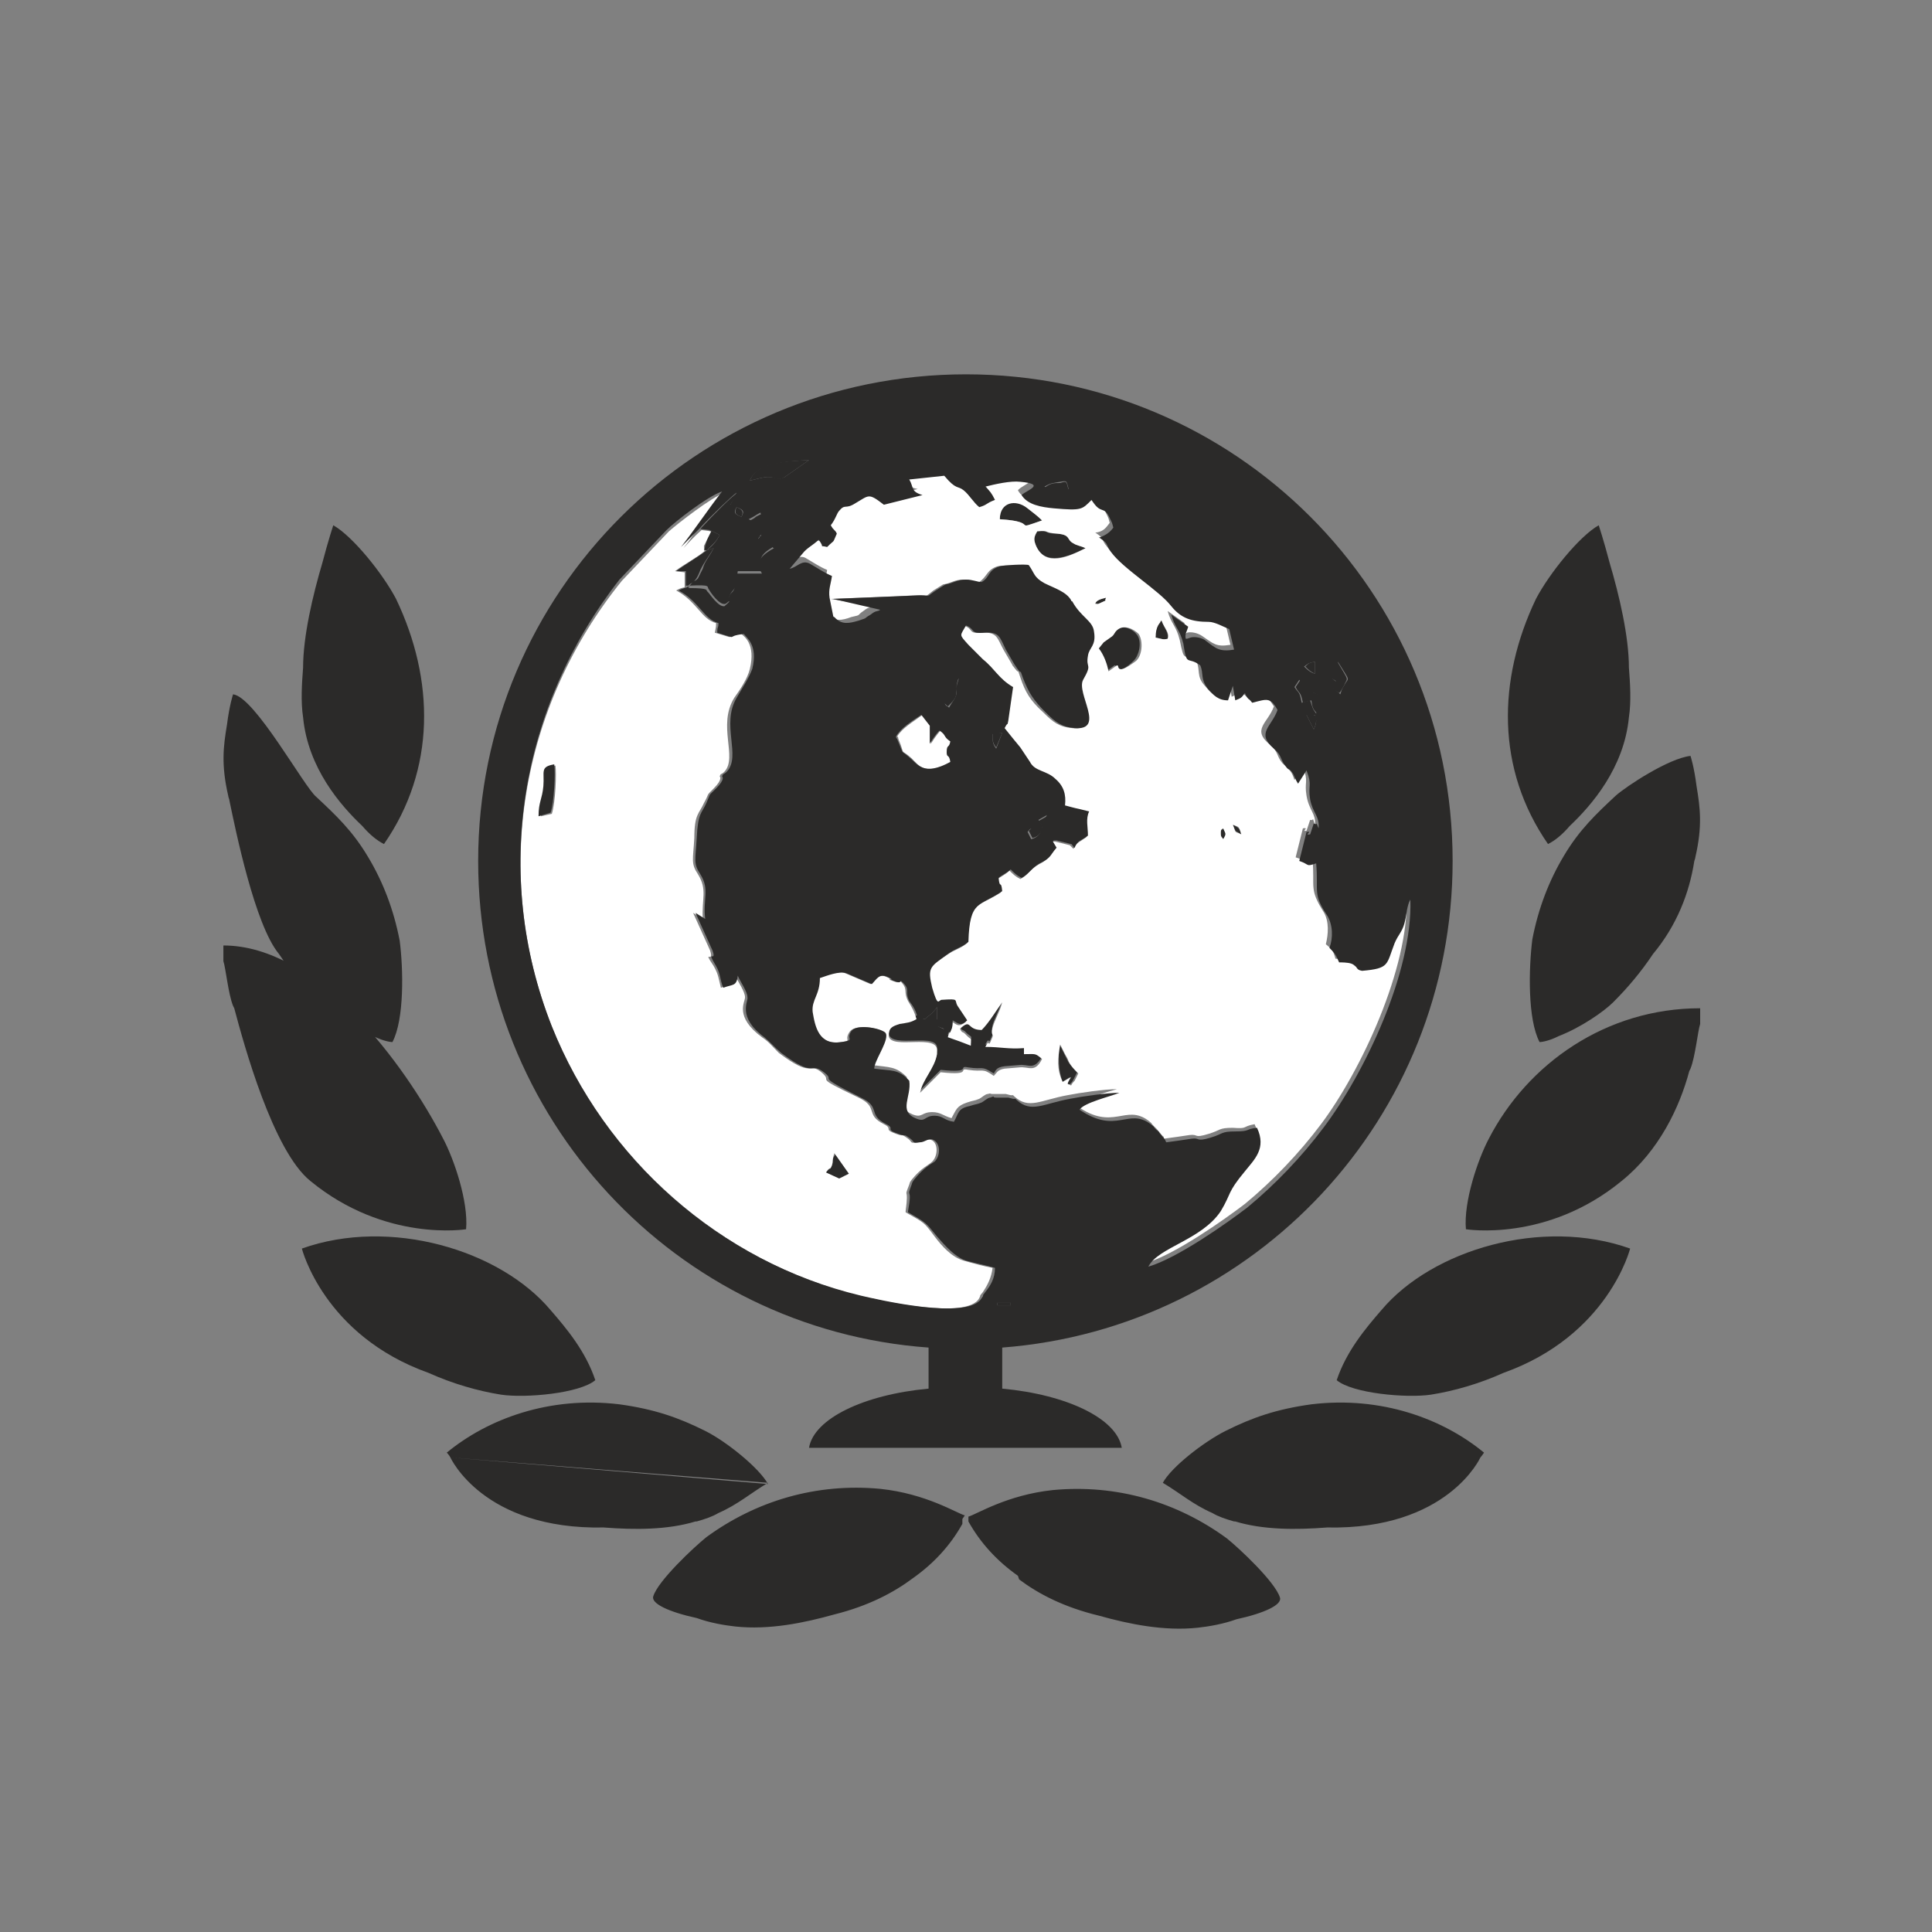 <?xml version="1.0" encoding="utf-8"?>
<!-- Generator: Adobe Illustrator 19.0.0, SVG Export Plug-In . SVG Version: 6.00 Build 0)  -->
<svg version="1.1" id="Layer_1" xmlns="http://www.w3.org/2000/svg" xmlns:xlink="http://www.w3.org/1999/xlink" x="0px" y="0px" height="160px" width="160px"
	 viewBox="45 -45 160 160" style="enable-background:new 45 -45 160 160;" xml:space="preserve">
<rect x="45" y="-45" width="160" height="160" fill="#808080" stroke="none"/>
<style type="text/css">
	.st0{fill:#333333;}
	.st1{fill:#2B2A29;}
	.st2{fill:#FFFFFF;}
</style>

<g id="Layer_x0020_1">
	<path class="st1" d="M124.7,80.8v0.4c-1,1.8-2.4,3.3-4.1,4.5c-1.6,1.2-3.7,2.3-6.5,3c-2.5,0.7-5.4,1.3-8.2,1
		c-0.9-0.1-2.1-0.3-3.2-0.7c-2.3-0.5-3.8-1.2-3.6-1.8c0.4-1.3,3.4-4.1,4.4-4.9c4.1-3,9.1-4.5,14.4-4c3.8,0.4,6.3,2,7,2.2L124.7,80.8
		L124.7,80.8z M175,23.4c1.8-1.7,4.5-4.8,4.9-9c0.2-1.3,0.1-2.8,0-4.1l0,0c0-2.6-0.8-6-1.6-8.7c-0.5-1.9-0.9-3.1-0.9-3.1
		c-1.6,0.9-4.1,4-5.2,6.1c-3.2,6.7-3.3,14.1,1,20.3C173.8,24.6,174.4,24.1,175,23.4L175,23.4L175,23.4z M172.5,41.3
		c0,0,0.6,0,1.6-0.5c1.8-0.7,3.7-2,4.5-2.8c1.2-1.2,2.3-2.5,3.3-4c2-2.4,3-5.1,3.4-7.6c0-0.1,0.1-0.3,0.1-0.4
		c0.6-2.6,0.4-4.1,0.1-5.9c-0.2-1.6-0.5-2.5-0.5-2.5c-1.8,0.2-5.3,2.5-6.2,3.3c-1.6,1.5-3,2.8-4.3,5c-1.2,2-2.1,4.3-2.6,6.9
		C171.6,35.2,171.5,39.4,172.5,41.3L172.5,41.3L172.5,41.3L172.5,41.3z M166.4,56.8c0,0,6.7,1.1,12.9-4c3.1-2.5,4.8-6.1,5.6-9.1
		l0.1-0.2c0.4-1,0.6-3.1,0.8-3.7v-1.3c-7.8,0-14.3,4.6-17.5,10.8C167.4,51,166.2,54.5,166.4,56.8L166.4,56.8z M180,58.4
		c0,0-1.8,7.2-10.5,10.3l0,0c-2,0.9-4.1,1.5-6,1.8c-2,0.3-6.5-0.1-7.8-1.2c0.8-2.4,2.4-4.3,3.7-5.8C163.6,58.5,172.7,55.8,180,58.4
		L180,58.4L180,58.4z M167.6,75.7c0,0-2.7,6-12.7,5.8c-2.6,0.2-5.3,0.2-7.6-0.5l-0.1,0c-0.7-0.2-1.3-0.4-1.8-0.7
		c-1.6-0.7-2.6-1.6-4.1-2.5c0.7-1.3,3.4-3.4,5.2-4.3c2.2-1.1,4.2-1.8,7.1-2.2c5.8-0.7,10.9,1.2,14.3,4
		C167.9,75.3,167.7,75.6,167.6,75.7L167.6,75.7z M129.4,85.8c1.6,1.2,3.7,2.3,6.6,3c2.5,0.7,5.4,1.3,8.2,1c0.9-0.1,2.1-0.3,3.2-0.7
		c2.3-0.5,3.8-1.2,3.6-1.8c-0.4-1.3-3.4-4.1-4.4-4.9c-4.1-3-9.1-4.5-14.4-4c-3.8,0.4-6.3,2-7,2.2v0.4c1,1.8,2.4,3.3,4.1,4.5
		L129.4,85.8L129.4,85.8z M75,23.4c-1.8-1.7-4.5-4.8-4.9-9c-0.2-1.3-0.1-2.8,0-4.1l0,0c0-2.6,0.8-6,1.6-8.7c0.5-1.9,0.9-3.1,0.9-3.1
		c1.6,0.9,4.1,4,5.2,6.1c3.2,6.7,3.3,14.1-1,20.3C76.2,24.6,75.6,24.1,75,23.4L75,23.4L75,23.4z M77.5,41.3c0,0-0.6,0-1.6-0.5
		c-1.8-0.7-3.7-2-4.5-2.8c-1.2-1.2-2.3-2.5-3.3-4c-2-2.4-3.6-10.3-4.1-12.7c0-0.1-0.1-0.3-0.1-0.4c-0.6-2.6-0.4-4.1-0.1-5.9
		c0.2-1.6,0.5-2.5,0.5-2.5c1.8,0.2,5.9,7.7,6.9,8.5c1.6,1.5,3,2.8,4.3,5c1.2,2,2.1,4.3,2.6,6.9C78.4,35.2,78.5,39.4,77.5,41.3
		L77.5,41.3L77.5,41.3z M83.6,56.8c0,0-6.7,1.1-12.9-4c-3.1-2.5-5.5-11.3-6.3-14.3l-0.1-0.2c-0.4-1-0.6-3.1-0.8-3.7v-1.3
		c7.8,0,15,9.8,18.2,16C82.6,51,83.8,54.5,83.6,56.8L83.6,56.8z M70,58.4c0,0,1.8,7.2,10.5,10.3l0,0c2,0.9,4.1,1.5,6,1.8
		c2,0.3,6.5-0.1,7.8-1.2c-0.8-2.4-2.4-4.3-3.7-5.8C86.4,58.5,77.3,55.8,70,58.4L70,58.4L70,58.4z M108.6,77.9l-26.3-2.2l0,0
		c-0.1-0.2-0.3-0.4-0.3-0.4c3.4-2.8,8.5-4.7,14.3-4c2.9,0.4,4.9,1.1,7.1,2.2C105.2,74.4,107.9,76.6,108.6,77.9L108.6,77.9
		L108.6,77.9z M82.3,75.7c0,0,2.7,6,12.7,5.8c2.6,0.2,5.3,0.2,7.6-0.5l0.1,0c0.7-0.2,1.3-0.4,1.8-0.7c1.6-0.7,2.6-1.6,4.1-2.5
		 M82.3,75.7L82.3,75.7L82.3,75.7z"/>
	<g id="XMLID_1_">
		<g>
			<path class="st1" d="M156.3,11.8c-0.2,0.3-0.2,0.4-0.4,0.6c-0.5-0.4-0.7-0.4-0.8-1.3c0.6,0.2,0.5,0.6,0.6,0l0-1.4
				C156.8,11.6,156.6,11,156.3,11.8z"/>
			<path class="st1" d="M155.9,12.4C155.9,12.4,155.9,12.4,155.9,12.4L155.9,12.4L155.9,12.4z"/>
			<path class="st1" d="M153.9,9.8v1c-0.4-0.2-0.5-0.3-0.8-0.6h0C153.4,9.9,153.4,9.9,153.9,9.8z"/>
			<path class="st1" d="M153.8,14.2c0.1,0.2,0.2-0.3,0.2,0.5c0,0.2-0.1,0.5-0.2,0.7l-0.6-1.2C153.1,14.2,153.8,14.2,153.8,14.2z"/>
			<path class="st1" d="M152.7,11.3c1.1,1.5,0.6,0.7,1.6,1.3l-0.2,1.5c-0.4-0.4-0.4-0.5-0.5-1.1l-0.7,0.2c-0.2-1-0.3-0.7-0.6-1.3v0
				L152.7,11.3z"/>
			<path class="st1" d="M152.2,11.9L152.2,11.9C152.2,11.9,152.2,11.9,152.2,11.9L152.2,11.9z"/>
			<path class="st1" d="M147.1,23.3c0.5,0.3,0.5,0.2,0.7,0.8C147.2,23.7,147.4,24,147.1,23.3z"/>
			<path class="st1" d="M146.3,23.6c0.2,0.4,0.3,0.4,0,0.9c-0.1-0.2-0.2-0.2-0.2-0.5C146.1,23.6,146.2,23.8,146.3,23.6z"/>
			<path class="st1" d="M141.2,6.4c0.2,0.6,0.6,1,0.5,1.5c-0.3,0.1-0.5,0-1-0.1c0-1.1,0.4-1.3,0.4-1.3
				C141.1,6.4,141.2,6.4,141.2,6.4z"/>
			<path class="st1" d="M139.1,7.5c0.5,0.5,0.3,1.8-0.3,2.3c-0.3,0.3-1.3,1.1-1.4,0.4c0-0.1,0-0.1-0.1-0.1l-0.7,0.5
				c0-0.7-0.4-1.4-0.8-1.9l0.4-0.5c0,0,0.1,0,0.1-0.1l0.5-0.4c0,0,0.1-0.1,0.1-0.1l0.2-0.3C137.8,6.6,138.8,7.1,139.1,7.5z"/>
			<path class="st1" d="M136,8.7C136,8.7,136,8.7,136,8.7L136,8.7L136,8.7z"/>
			<polygon class="st1" points="136,8.7 136,8.7 136,8.7 			"/>
			<path class="st1" d="M136.2,4.9c-0.4,0.2-0.3,0-0.5,0.1c0-0.3,0.5-0.4,0.9-0.5C136.4,4.9,136.9,4.6,136.2,4.9z"/>
			<path class="st1" d="M133.9,0c0.3,0.2,0.6,0.2,1,0.4c-1.4,0.7-3.4,1.5-4.1-0.2c-0.2-0.5-0.2-0.7,0.1-1.2c1.1-0.1,0.4,0.2,1.7,0.2
				C133.7-0.7,133.3-0.3,133.9,0z"/>
			<path class="st1" d="M132.8-5c0.6-0.2,0.5-0.1,0.7,0.6c-0.7,0-1.5,0.1-2-0.2v0C132-5,132.3-5,132.8-5z"/>
			<path class="st1" d="M133.6,44.2l-0.6,0.4h0h0c-0.4-1.1-0.3-1.9-0.3-3.2l0.4,0.8c0.1,0.2,0.2,0.4,0.3,0.6c0.2,0.4,0.5,0.7,0.8,1
				l-0.3,0.6c-0.1,0.2-0.2,0.3-0.3,0.4C133.4,44.7,133.2,45,133.6,44.2z"/>
			<path class="st1" d="M131.7,22.6l-0.4,0.8c-0.1-0.2-0.2-0.3-0.3-0.4L131.7,22.6z"/>
			<path class="st1" d="M131.3-1.9c-2.6,0.9-0.1,0.1-3.5-0.1h0c0-1.5,1.3-1.8,2.3-0.9C130.6-2.5,130.9-2.3,131.3-1.9z"/>
			<path class="st1" d="M131.3,23.6c-0.1,0.5-0.4,0.7-0.8,0.8l-0.3-0.6c0.3-0.3,0.1-0.2,1.2-0.4C131.3,23.5,131.3,23.5,131.3,23.6z"
				/>
			<path class="st1" d="M129,46.1C129,46.1,129.1,46.2,129,46.1L129,46.1z"/>
			<rect x="127.6" y="62.9" class="st1" width="1.1" height="0.2"/>
			<path class="st1" d="M128,15.7l-0.5,1.2c-0.3-0.4-0.3-0.5-0.3-1.2L128,15.7z"/>
			<path class="st1" d="M123.1,40.2l0.5,0.2c0,0.1-0.1,0.2-0.1,0.3c0.6,0.2,1.4,0.5,1.9,0.7c0-0.7,0.2-0.4-0.3-0.8l-0.2-0.2
				c-0.3-0.2-0.2,0-0.4-0.4c1-0.8,0.4,0.1,1.8,0.1c0.6-0.6,1.2-1.6,1.7-2.3c-0.2,0.8-0.6,1.4-0.8,2.1c-0.2,0.9,0.2,0.4-0.1,1
				c-0.3,0.8-0.1-0.2-0.5,0.6c1.3,0,1.9,0.3,3.2,0.1v0.5c0.9-0.1,0.8-0.2,1.5,0.4c-0.7,1.2-1.1,0.6-1.9,0.7l-1.2,0.1
				c-0.7,0.1-0.7,0.3-0.9,0.6c-1.1-0.7-0.8-0.3-2.1-0.5c-1-0.2,0.5,0.5-2.3,0.2l-1.7,1.7c0.3-1.1,1.3-2,1.4-3.2l0-0.2
				c0.2-1.5-3.8,0-4-1.3c0,0,0,0,0-0.1c0-0.6,0.3-0.8,0.9-1c0.5-0.2,0.9-0.1,1.4-0.4h0.6c-0.1,0.1-0.1,0.1-0.2,0.2L123.1,40.2z"/>
			<path class="st1" d="M124.4,11.1c-0.3,0.9-0.1,0.6-0.2,1.3c0,0.4-0.3,0.7-0.7,1.1c-0.3-0.3-0.5-0.3-0.2-0.6
				c0.7-0.7,0.5,0.1,0.7-1.3C124.1,11.1,123.9,11.4,124.4,11.1z"/>
			<path class="st2" d="M123.8,16.4c-0.2,0.7-0.3,0.3-0.3,0.9c0,0.6,0.2,0.1,0.3,0.8c-2.2,1.2-2.7,0.3-3.3-0.3
				c-0.9-0.8-0.6-0.2-0.9-1.1l-0.2-0.5c0,0,0-0.2-0.1-0.2c0.4-0.7,1.3-1.2,2.1-1.8l0.7,0.9l0,1.5c0.1-0.2,0.5-0.8,0.8-1.1
				C123.4,15.9,123.1,16,123.8,16.4z"/>
			<path class="st1" d="M121.6,39.4c0.4-0.4,0.5-0.3,1-1c0,0.3,0,0.3,0,0.5l0,0.5c0.2,0.3,0.4,0.4,0.6,0.8l-1.7-0.6
				C121.4,39.5,121.5,39.4,121.6,39.4z"/>
			<path class="st2" d="M146.3,24.5c0.3-0.5,0.2-0.4,0-0.9c-0.1,0.1-0.2,0-0.2,0.4C146.1,24.4,146.2,24.3,146.3,24.5z M147.1,23.3
				c0.3,0.8,0.1,0.5,0.7,0.8C147.6,23.4,147.6,23.5,147.1,23.3z M141.7,7.9c0.2-0.5-0.3-0.9-0.5-1.5c0,0-0.1,0-0.1,0.1
				c0,0.1-0.4,0.3-0.4,1.3C141.2,7.9,141.3,8,141.7,7.9z M135.7,5c0.2,0,0.1,0.1,0.5-0.1c0.6-0.3,0.2,0,0.4-0.4
				C136.2,4.6,135.8,4.7,135.7,5z M136.4,8.2L136,8.7l0,0l0,0l0,0l0,0l0,0l0,0c0.4,0.5,0.7,1.3,0.8,1.9l0.7-0.5c0,0,0.1,0,0.1,0.1
				c0.1,0.6,1.1-0.2,1.4-0.4c0.6-0.4,0.7-1.7,0.3-2.3c-0.4-0.4-1.3-0.9-1.9-0.2l-0.2,0.3c0,0-0.1,0.1-0.1,0.1L136.4,8.2
				C136.5,8.2,136.5,8.2,136.4,8.2z M132.6-0.8c-1.3-0.1-0.6-0.3-1.7-0.2c-0.3,0.5-0.3,0.7-0.1,1.2c0.8,1.8,2.7,0.9,4.1,0.2
				c-0.4-0.2-0.7-0.2-1-0.4C133.3-0.3,133.7-0.7,132.6-0.8z M133,44.6L133,44.6l0.7-0.4c-0.5,0.8-0.2,0.5,0,0.7
				c0.1-0.2,0.2-0.3,0.3-0.4l0.3-0.6c-0.3-0.3-0.6-0.6-0.8-1c-0.1-0.3-0.2-0.4-0.3-0.6l-0.4-0.8C132.6,42.7,132.5,43.5,133,44.6
				L133,44.6z M130.1-2.9c-1-0.8-2.3-0.5-2.3,0.9h0c3.4,0.2,0.9,1,3.5,0.1C130.9-2.3,130.6-2.5,130.1-2.9z M118.6,40.8
				c0.2,1.2,4.2-0.3,4,1.3l0,0.2c-0.2,1.2-1.2,2.1-1.4,3.2l1.7-1.7c2.8,0.3,1.3-0.4,2.3-0.2c1.3,0.2,1.1-0.2,2.1,0.5
				c0.3-0.3,0.3-0.5,0.9-0.6l1.2-0.1c0.8-0.1,1.3,0.5,1.9-0.7c-0.6-0.5-0.5-0.4-1.5-0.4v-0.5c-1.3,0.1-1.9-0.1-3.2-0.1
				c0.4-0.8,0.2,0.2,0.5-0.6c0.3-0.6-0.1-0.2,0.1-1c0.2-0.7,0.6-1.3,0.8-2.1c-0.5,0.7-1.1,1.7-1.7,2.3c-1.3,0-0.8-1-1.8-0.1
				c0.2,0.4,0.2,0.2,0.4,0.4l0.2,0.2c0.4,0.4,0.3,0,0.3,0.8c-0.5-0.2-1.3-0.5-1.9-0.7c0-0.1,0.1-0.3,0.1-0.3c0.2-0.4,0.3-0.3,0.2-1
				c0.5,0.3,0.6,0.5,1.2,0l-0.8-1.2c-0.3-0.5,0.2-0.6-1.3-0.5c-0.3,0-0.3,0.7-0.8-1c-0.5-1.8-0.3-1.7,1.3-2.8c0.7-0.5,1.1-0.5,1.7-1
				c0.1-3.5,0.8-2.9,2.8-4.2c-0.2-1-0.3-0.1-0.3-1.1c0.3-0.2,0.7-0.4,1-0.7c0.3,0.3,0.5,0.5,0.9,0.7c0.6-0.3,0.8-0.8,1.5-1.2
				c1-0.5,0.8-0.7,1.4-1.3l-0.3-0.5c0.1,0,0.1-0.1,0.1-0.1l0,0c0,0,0.1,0,0.2,0l1.2,0.3c0,0,0.1,0.1,0.1,0.1c0,0,0.1,0.1,0.1,0.1
				c0,0,0.1,0.1,0.1,0.1c0.3-0.6,0.6-0.6,1.1-1c-0.1-0.8-0.2-1.4,0.1-2l-0.9-0.2c-0.4-0.1-0.7-0.2-1.2-0.3c0.1-0.9-0.1-1.5-0.8-2.2
				c-0.7-0.7-1.8-0.6-2.1-1.4l-0.8-1.2c-0.5-0.6-0.8-1.1-1.3-1.6c0.3-0.6,0.2-0.1,0.3-0.6l0.4-2.8c-1.2-0.7-1.5-1.5-2.5-2.3L125,8.4
				c-0.8-0.8-0.7-0.6-0.2-1.6c0.9,0.3,0.3,0.7,1.5,0.6c1.3-0.1,1.3,0.5,1.8,1.4l0.7,1.2c0.2,0.4,0,0,0.2,0.3
				c0.6,0.8,0.1-0.3,0.5,0.8c0.4,1.2,0.8,1.9,1.9,2.9c0.8,0.8,1.3,1.2,2.4,1.3c2.5,0.3,0.1-2.9,0.7-4c0.8-1.4,0.2-0.9,0.4-2
				c0.1-0.7,0.7-0.8,0.5-2c-0.1-1-1.1-1.2-1.8-2.5c0,0,0-0.1-0.1-0.1c-0.4-0.7-1.4-1-2.2-1.4c-0.8-0.5-0.7-0.8-1.3-1.5
				c-0.2,0-2.1,0-2.4,0.1c-0.9,0.3-0.8,0.8-1.5,1.3c-0.4,0-0.7-0.2-1.3-0.2c-0.8,0-1,0.3-1.7,0.4l-0.8,0.5c-0.8,0.6-0.3,0.4-1.3,0.4
				c-2.2,0.1-4.7,0.2-7.2,0.3l3.5,0.6c-0.3,0.2-0.3,0-0.8,0.4c-0.6,0.4-0.1,0.3-1,0.5c-0.8,0.3-1.4,0.4-2-0.3c0,0,0-0.2-0.1-0.1
				L113.3,4c-0.1-0.8,0.1-1.1,0.2-1.8c-0.7-0.3-1.1-0.6-1.8-1c-0.6-0.3-1.1,0.3-1.7,0.4l1.1-1.3c0.3-0.3,0.9-0.7,1.3-1.1
				c0.6,0.8-0.1,0.5,0.7,0.6c0.8-0.6,0.4-0.2,0.8-1.1c-0.1-0.3-0.4-0.3-0.5-0.7c0.4-0.5,0.5-0.9,0.7-1.2c0.5-0.6,0.4-0.1,1.3-0.6
				c1.3-0.8,1.2-1,2.4,0.1l3.2-0.8c-1-0.2-0.6-0.5-1.1-1.3l0.2,0.1h0l2.8-0.3c1,1.2,1.1,0.7,1.6,1.2c0.5,0.4,0.8,1,1.3,1.4
				c0.8-0.2,0.6-0.4,1.3-0.6c-0.3-0.5-0.4-0.7-0.8-1.1c0.8-0.3,2-0.5,2.9-0.4c2.2,0.2,0.5,0.6,0.1,1.1c0.4,0.8,1.6,1,2.7,1.1
				c2.3,0.2,2.3,0.2,3.1-0.7c0.8,1.3,1,0.4,1.5,1.5c0.2,0.4,0.2,0.4,0.3,0.8c-0.3,0.4-0.5,0.7-1.1,0.8c0,0-0.1,0-0.1,0
				c0.9,0.6,0.4,0.5,1,1.2c0.9,1.3,4,3.2,5,4.5c0.9,1.1,1.7,1.3,3.1,1.3c0.4,0,1.2,0.4,1.7,0.6l0.4,1.7c-1.2,0.2-1.4-0.1-2.3-0.7
				c-0.4-0.3-1-0.4-1.3-0.3L143,7.6c0,0,0,0-0.1,0c-0.2-0.3,0.1-0.6,0.2-1l-1.4-1c0.3,1.1,0.7,1.2,1,2.4c0.4,2,0.3,1,1.4,1.8
				c0.3,0.7,0,1.2,0.6,1.9c0.5,0.6,0.8,1,1.7,1l0.4-1.2l0.2,1.2c0.5-0.2,0.4-0.2,0.8-0.6c0.2,0.5,0.3,0.4,0.6,0.8
				c1.2-0.3,1.4-0.5,2.1,0.6c-0.5,1.4-1.9,1.9-0.3,3.2c0.7,0.6,0.5,0.9,1,1.5c0.4,0.4,0.3,0.1,0.6,0.6c0.2,0.2,0.3,0.5,0.4,0.8
				l0.7-1.1c0.5,1.3,0.1,1.2,0.3,2.4c0.2,1.2,0.8,1.5,0.7,2.4c-0.3-0.8,0-0.3-0.4-0.4l-0.3,0.9c-0.5,0.1,0.3-0.3-0.3-0.2l-0.6,2.4
				c0.9,0.3,0.5,0.4,1.4,0.2c0.2,2.3-0.3,2.4,0.9,4.3c0.5,0.8,0.4,1.9,0.2,2.7c0.5,0.4,0.6,0.5,0.8,1.2c0.3,0,0.7,0,1,0.1
				c0.6,0.2,0.3,0.5,0.9,0.6c2.2-0.2,2-0.4,2.7-2.3c0.3-0.7,0.5-0.9,0.8-1.6c0.2-0.6,0.3-1.4,0.5-2c0.2,6-3.8,14.5-7.1,18.9
				c-1.8,2.4-4,4.7-6.3,6.6c-1.7,1.3-5.8,4.2-8.2,4.9c0.8-1.6,4.4-2.2,6-4.6c1-1.5,0.5-1.5,2-3.3c0.8-1,1.8-1.9,1-3.6
				c-1.1,0.2-0.5,0.4-1.8,0.3c-1.2,0-1,0.2-2,0.5c-1.3,0.4-0.8,0-1.6,0.1c-0.6,0.1-1.4,0.2-2.1,0.3c0,0,0-0.2-0.1-0.2l-0.5-0.6
				c0,0-0.1-0.1-0.1-0.1c0,0-0.1-0.1-0.1-0.1c0,0-0.1-0.1-0.1-0.1c-0.3-0.3,0.1,0-0.4-0.4c-1.9-1.4-2.9,0.9-5.9-1.2
				c0.4-0.6,2.6-1.2,3.3-1.4c-1,0-3.1,0.3-4.1,0.5c-2.2,0.4-3.2,1.2-4.4,0.1c-0.1-0.1-0.1-0.1-0.1-0.1c0.1,0,0,0,0,0c0,0,0,0-0.1,0
				c0,0-0.1,0-0.1,0l-0.4-0.1c0,0-0.1,0-0.1,0l-0.9,0c-0.5,0-0.1-0.1-0.5,0c-0.2,0-0.5,0.3-0.7,0.4c-0.5,0.2-0.4,0.1-1,0.3
				c-0.9,0.3-0.9,0.6-1.3,1.3c-0.7-0.2-0.9-0.5-1.6-0.5c-0.9,0-0.8,0.5-1.6,0.2c-1.5-0.6-0.4-1.8-0.5-3.1c-0.9-0.9-1.4-0.8-2.9-1
				c0-0.7,1-2,1-2.7h0.3C118.6,40.8,118.6,40.8,118.6,40.8z"/>
			<path class="st1" d="M119.2,16L119.2,16C119.2,16,119.2,16,119.2,16L119.2,16z"/>
			<path class="st2" d="M119.5,39.8c-0.6,0.2-0.9,0.3-0.9,1h-0.3c0-0.1,0-0.2-0.1-0.3c-0.5-0.4-2.3-0.7-2.8-0.1
				c-0.6,0.8,0.3,0.8-0.8,0.9c-1.9,0.3-2.3-1.4-2.4-2.5c-0.1-1.1,0.6-1.3,0.6-2.8c0.6-0.3,1.6-0.7,2.2-0.4l2.1,0.9
				c0.4-0.5,0.6-0.9,1.3-0.6c0.7,0.3-0.2,0.1,0.7,0.4c0.6,0.2,0.2-0.3,0.6,0.1c0.5,0.6,0.1,0.7,0.5,1.5c0.3,0.5,0.5,0.8,0.7,1.5
				C120.4,39.7,120.1,39.7,119.5,39.8z"/>
			<path class="st1" d="M113.4,52.1c0.4-0.5,0.3-0.1,0.5-0.6c0.2-0.4-0.1-0.4,0.3-0.9l1.2,1.7l-0.8,0.4L113.4,52.1z"/>
			<path class="st1" d="M112-6.9l-2,1.4c-0.6,0.4-0.7,0-1.4,0c-0.4,0-1,0.2-1.5,0.3C107.7-6.8,110.3-6.8,112-6.9z"/>
			<path class="st1" d="M106-3c0.5,0.2,0.6,0.4,0.4,0.8C105.9-2.4,105.8-2.5,106-3z"/>
			<path class="st1" d="M104.6-0.7c-0.3,0.6-0.6,0.8-1.1,1.3c-0.2-0.2-0.2,0.3-0.1-0.4l0.4-1.3L104.6-0.7z"/>
			<path class="st2" d="M113.9,51.5c-0.2,0.5-0.1,0-0.5,0.6l1.1,0.5l0.8-0.4l-1.2-1.7C113.9,51.1,114,51.1,113.9,51.5z M103.3,0.2
				c0,0.7,0,0.3,0.1,0.4c-0.7,0.6-1.7,1.1-2.5,1.7l0.8,0.1c0,0.8,0,1.1,0,1.2c0,0.1-0.2,0-0.7,0.3c1.7,0.9,2.1,2.4,3.3,2.7
				c0,0.4,0,0.2-0.1,0.8c2.1,0.6,0.5,0.3,2.2,0.1c0.2,0.2,1.2,0.8,0.7,2.9c-0.2,0.8-0.8,1.7-1.3,2.4c-1.4,2.3,0.3,4.9-0.8,6.1
				c-0.3,0.3-0.3,0.1-0.4,0.4c0,0,0.3,0.2-0.5,1c-0.7,0.7-0.3,0.3-0.8,1.2c-0.4,0.9-0.8,0.9-0.8,2.9c-0.1,1.8-0.3,2.1,0.3,3
				c0.8,1.3,0.3,2,0.4,3.7l-0.8-0.5l1.4,3.1c0.4,1.2-0.7-0.2,0.3,1.3c0.4,0.7,0.4,1,0.6,1.8c0.8-0.3,1.1-0.1,1.2-1
				c0.2,0.5,0.8,1.3,0.8,1.8c0,0.4-0.9,1.6,1.4,3.3c0.6,0.4,0.8,0.7,1.4,1.3c2.8,2.1,2.4,0.8,3.4,1.5c1.4,1.1-1,0.2,3.2,2.2
				c1.7,0.8,0.5,1.4,2.1,2.2c0.8,0.4-0.1,0.4,1,0.8c0.8,0.3,0.3-0.1,1,0.4c0.4,0.3,0.1,0.4,0.8,0.3c0.4,0,0.7-0.3,1.1-0.2
				c0.6,0.2,0.6,1.3,0.1,1.8c-0.3,0.3-0.9,0.5-1.7,1.5c-0.2,0.3-0.1,0.1-0.2,0.4c-0.5,1.3,0,0-0.3,2.2c0,0,0,0.1,0,0.1
				c1.6,0.9,1.5,0.8,2.4,2c0.6,0.8,1.4,1.7,2.4,2c0.7,0.2,1.8,0.5,2.4,0.6c-0.1,0.8-0.4,1.4-0.8,2c-0.4,0.5-0.1,0.1-0.3,0.5
				c-1,1.9-8.7,0.1-10-0.2C104.6,59.4,95.1,51,90.7,40c-5-12.6-2.6-26.5,5.8-36.9l3.9-4.1c0.8-0.7,3.5-2.8,4.6-3.2
				c-1.2,1.3-2.3,3.2-3.4,4.6c0.1-0.1,0.7-0.8,1.5-1.5l0.8,0.1L103.3,0.2z M90.7,22.4c0.3-0.9,0.4-3.4,0.3-4
				c-1.2,0.2-0.9,0.6-0.9,1.8c-0.1,1.1-0.4,1.3-0.3,2.4v0L90.7,22.4z"/>
			<path class="st1" d="M106-3c-0.3,0.5-0.1,0.6,0.4,0.8C106.7-2.7,106.5-2.8,106-3z M104.1,0.4l-0.6,0.2v0c0.5-0.4,0.8-0.7,1.1-1.3
				l-0.8-0.4L103-1.2c1.2-1.3,2.7-2.8,3.1-3c-0.3,0.7-0.3,0.4-0.6,1c1.9-0.2,0.3,0.2,2,0.3c0.4,0,0-0.2,0.6,0
				c-0.1,0.5,0.3,0.1-0.4,0.5c-0.3,0.2-0.5,0.3-0.7,0.4c0.5,0.3,1.5,0.1,1.1,1.2c0,0,0,0.1-0.1,0.1l-0.2,0.3
				c0.3,0.2,0.3,0.2,0.7,0.3c0,0,0.3,0.1,0.3,0.1l0.3,0.1c0,0,0.1,0,0.1,0.1c-1.5,0.8-1.3,1.3-1,2.1l-2.1,0l-0.2,1.3
				c-0.2,0.4-0.3,0.3-0.5,0.8c-0.1,0.4,0.5,0-0.3,0.6c-0.5,0.2-1.3-1-1.4-1.2c-0.2-0.2,0.3-0.4-1.6-0.3c0,0,0.1-0.1,0.1-0.1
				c0.4-0.5,0.2-0.1,0.6-0.5c0.1-0.2,0.3-0.6,0.4-0.8C103.4,1.4,103.7,1.2,104.1,0.4z"/>
			<path class="st1" d="M103.5,0.6l0.6-0.2c-0.4,0.7-0.7,1-1.1,1.8c-0.1,0.3-0.3,0.7-0.4,0.8c-0.4,0.5-0.2,0.1-0.6,0.5l-0.2,0
				c0-0.1,0-0.4,0-1.2L101,2.3C101.8,1.7,102.7,1.2,103.5,0.6L103.5,0.6z"/>
			<path class="st1" d="M152.2,11.9c0.4,0.6,0.4,0.3,0.6,1.3l0.7-0.2c0.2,0.6,0.2,0.7,0.5,1.1l0.2-1.5c-0.9-0.6-0.5,0.3-1.6-1.3
				L152.2,11.9L152.2,11.9L152.2,11.9z M153.8,14.2h-0.6l0.6,1.2c0.1-0.2,0.2-0.5,0.2-0.7C153.9,13.9,153.9,14.4,153.8,14.2z
				 M131.3,23.5c-1.1,0.2-0.9,0-1.2,0.4l0.3,0.6c0.4-0.1,0.8-0.4,0.8-0.8C131.3,23.5,131.3,23.5,131.3,23.5z M131,22.9
				c0.1,0.1,0.2,0.3,0.3,0.4l0.4-0.8l0,0v0v0L131,22.9z M128,15.7l-0.8,0.1c0,0.6,0,0.8,0.3,1.2L128,15.7z M122.6,38.4
				c-0.5,0.7-0.6,0.6-1,1h-0.6c-0.1-0.7-0.4-1.1-0.7-1.5c-0.4-0.8,0.1-0.9-0.5-1.5c-0.4-0.4,0,0.1-0.6-0.1c-0.8-0.3,0-0.1-0.7-0.4
				c-0.7-0.3-0.9,0.2-1.3,0.6l-2.1-0.9c-0.6-0.2-1.6,0.2-2.2,0.4c0,1.4-0.7,1.8-0.6,2.8c0.2,1.2,0.5,2.8,2.4,2.5
				c1.2-0.2,0.3-0.2,0.8-0.9c0.4-0.6,2.3-0.3,2.8,0.1c0.1,0.1,0.1,0.2,0.1,0.3c0,0.7-1,2.1-1,2.7c1.4,0.2,2,0,2.9,1
				c0.2,1.3-0.9,2.5,0.5,3.1c0.9,0.4,0.7-0.2,1.6-0.2c0.7,0,0.8,0.4,1.6,0.5c0.4-0.7,0.3-1.1,1.3-1.3c0.6-0.2,0.5-0.1,1-0.3
				c0.2-0.1,0.5-0.4,0.7-0.4c0.5-0.2,0.1,0,0.5,0l0.9,0c0,0,0.1,0,0.1,0l0.4,0.1c0,0,0,0,0.1,0c0,0,0.1,0,0.1,0s0.1,0.1,0.1,0.1
				c1.2,1.1,2.2,0.3,4.4-0.1c1-0.2,3.1-0.5,4.1-0.5c-0.7,0.3-2.9,0.8-3.3,1.4c3.1,2.1,4-0.2,5.9,1.2c0.5,0.4,0.1,0.1,0.4,0.4
				c0,0,0.1,0.1,0.1,0.1c0.1,0,0.1,0.1,0.1,0.1c0.1,0,0.1,0.1,0.1,0.1l0.5,0.6c0,0,0,0.1,0.1,0.2c0.7-0.1,1.5-0.2,2.1-0.3
				c0.7-0.1,0.3,0.3,1.6-0.1c1-0.3,0.8-0.5,2-0.5c1.3,0,0.8-0.2,1.8-0.3c0.8,1.7-0.2,2.6-1,3.6c-1.5,1.8-1.1,1.8-2,3.3
				c-1.6,2.4-5.2,3-6,4.6c2.4-0.7,6.5-3.6,8.2-4.9c2.3-1.9,4.5-4.2,6.3-6.6c3.4-4.5,7.4-12.9,7.2-18.9c-0.3,0.5-0.3,1.3-0.5,2
				c-0.2,0.7-0.5,0.9-0.8,1.6c-0.7,1.8-0.4,2.1-2.7,2.3c-0.6-0.1-0.3-0.4-0.9-0.6c-0.3-0.1-0.8-0.1-1-0.1c-0.3-0.7-0.4-0.8-0.8-1.2
				c0.3-0.8,0.3-1.9-0.2-2.7c-1.2-1.8-0.7-1.9-0.9-4.3c-0.9,0.3-0.5,0.1-1.4-0.2l0.6-2.4c0.6-0.1-0.3,0.3,0.3,0.2l0.3-0.9
				c0.4,0.2,0.1-0.3,0.4,0.4c0.1-1-0.5-1.3-0.7-2.4c-0.2-1.2,0.2-1.1-0.3-2.4l-0.7,1.1c-0.2-0.3-0.3-0.6-0.4-0.8
				c-0.4-0.6-0.3-0.2-0.6-0.6c-0.5-0.6-0.3-0.9-1-1.5c-1.5-1.3-0.2-1.8,0.3-3.2c-0.6-1.1-0.9-0.9-2.1-0.6c-0.3-0.4-0.4-0.3-0.6-0.8
				c-0.3,0.4-0.3,0.4-0.8,0.6l-0.2-1.2l-0.4,1.2c-0.8,0-1.2-0.4-1.7-1c-0.6-0.8-0.3-1.2-0.6-1.9c-1.1-0.8-1.1,0.2-1.4-1.8
				c-0.3-1.2-0.7-1.3-1-2.4l1.4,1c-0.1,0.4-0.3,0.6-0.2,1c0,0,0.1,0,0.1,0l0.3-0.1c0.3-0.1,1,0,1.3,0.3c0.8,0.6,1.1,0.9,2.3,0.7
				l-0.4-1.7c-0.5-0.2-1.2-0.6-1.7-0.6c-1.4,0-2.3-0.3-3.1-1.3c-1-1.3-4-3.1-5-4.5c-0.5-0.7-0.1-0.6-1-1.2c0,0,0.1,0,0.1,0
				c0.5-0.2,0.8-0.4,1.1-0.8c-0.1-0.4-0.1-0.4-0.3-0.8c-0.5-1.1-0.7-0.2-1.5-1.5c-0.8,0.8-0.8,0.9-3.1,0.7c-1.1-0.1-2.2-0.3-2.7-1.1
				c0.4-0.4,2.1-0.9-0.1-1.1c-0.8-0.1-2.1,0.2-2.9,0.4c0.4,0.4,0.5,0.5,0.8,1.1c-0.8,0.3-0.6,0.4-1.3,0.6c-0.5-0.4-0.8-1-1.3-1.4
				c-0.5-0.4-0.6,0-1.6-1.2l-2.8,0.3h0l-0.1,0c0.4,0.7,0.1,1,1.1,1.3l-3.2,0.8c-1.3-1-1.2-0.8-2.4-0.1c-0.8,0.5-0.8,0-1.3,0.6
				c-0.2,0.2-0.3,0.7-0.7,1.2c0.2,0.4,0.4,0.4,0.5,0.7c-0.4,0.9-0.1,0.4-0.8,1.1c-0.8-0.2-0.1,0.2-0.7-0.6c-0.4,0.4-1,0.7-1.3,1.1
				l-1.1,1.3c0.6-0.1,1-0.8,1.7-0.4c0.7,0.4,1.1,0.7,1.8,1c-0.1,0.7-0.3,1.1-0.2,1.8l0.3,1.5c0,0,0,0.1,0.1,0.1
				c0.6,0.7,1.3,0.5,2,0.3c0.9-0.3,0.3-0.1,1-0.5c0.5-0.4,0.5-0.2,0.8-0.4L114,4.6c2.5-0.1,5-0.2,7.2-0.3c1,0,0.4,0.2,1.3-0.4
				l0.8-0.5C124,3.3,124.2,3,125,3c0.6,0,0.9,0.2,1.3,0.2c0.7-0.4,0.5-1,1.5-1.3c0.3-0.1,2.2-0.2,2.4-0.1c0.5,0.7,0.4,1,1.3,1.5
				c0.8,0.4,1.8,0.7,2.2,1.4c0,0,0,0.1,0.1,0.1c0.7,1.3,1.7,1.6,1.8,2.5c0.2,1.2-0.4,1.3-0.5,2c-0.2,1.1,0.4,0.6-0.4,2
				c-0.6,1.1,1.9,4.2-0.7,4c-1.1-0.1-1.6-0.5-2.4-1.3c-1-1-1.4-1.6-1.9-2.9c-0.4-1.1,0.1,0.1-0.5-0.8c-0.2-0.3,0,0-0.2-0.3l-0.7-1.2
				c-0.5-1-0.5-1.5-1.8-1.4c-1.2,0.1-0.7-0.3-1.5-0.6c-0.5,0.9-0.6,0.7,0.2,1.6l1.2,1.2c1,0.8,1.3,1.6,2.5,2.3l-0.4,2.8
				c-0.1,0.5,0,0-0.3,0.6c0.4,0.5,0.8,1,1.3,1.6l0.8,1.2c0.4,0.8,1.4,0.7,2.1,1.4c0.7,0.6,0.9,1.3,0.8,2.2c0.4,0.1,0.7,0.2,1.2,0.3
				l0.8,0.2c-0.3,0.6-0.1,1.3-0.1,2c-0.5,0.4-0.9,0.4-1.1,1c-0.1,0-0.1-0.1-0.1-0.1c0,0-0.1-0.1-0.1-0.1c0-0.1-0.1-0.1-0.1-0.1
				l-1.2-0.3c-0.1,0-0.2,0-0.2,0c0.1,0,0,0,0,0c0,0-0.1,0-0.1,0.1l0.3,0.5c-0.6,0.7-0.4,0.8-1.4,1.3c-0.7,0.4-0.9,0.9-1.5,1.2
				c-0.4-0.2-0.6-0.4-0.9-0.7c-0.3,0.3-0.8,0.5-1,0.7c0.1,1,0.2,0.1,0.3,1.1c-1.9,1.3-2.7,0.7-2.8,4.2c-0.6,0.5-1,0.5-1.7,1
				c-1.5,1.1-1.7,1.1-1.3,2.8c0.5,1.7,0.5,1,0.8,1c1.5-0.1,1,0,1.3,0.5l0.8,1.2c-0.5,0.5-0.7,0.3-1.2,0c0,0.7-0.1,0.6-0.2,1
				l-0.5-0.2c-0.2-0.4-0.4-0.5-0.6-0.8l0-0.5C122.6,38.7,122.6,38.7,122.6,38.4z M122.8,15.5c-0.3,0.3-0.7,0.9-0.8,1.1l0-1.5
				l-0.7-0.9c-0.9,0.6-1.7,1.1-2.1,1.8l0,0v0h0l0,0v0l0,0c0,0.1,0.1,0.2,0.1,0.2l0.2,0.5c0.4,0.9,0,0.3,0.9,1.1
				c0.6,0.5,1.1,1.5,3.3,0.3c-0.1-0.7-0.3-0.3-0.3-0.8c0-0.7,0.2-0.3,0.3-0.9C123.1,16,123.4,15.9,122.8,15.5z M112-6.9
				c-1.6,0.1-4.3,0.2-4.9,1.7c0.5-0.1,1.1-0.3,1.5-0.3c0.8,0,0.8,0.3,1.4,0L112-6.9z M106-4.2c-0.3,0.2-1.9,1.7-3.1,3
				c-0.8,0.8-1.4,1.4-1.5,1.5c1.1-1.4,2.3-3.2,3.4-4.6c-1.2,0.4-3.9,2.5-4.6,3.2l-3.9,4.1C88.1,13.5,85.7,27.3,90.7,40
				c4.4,11,13.9,19.5,25.6,22.3c1.3,0.3,8.9,2.1,10,0.2c0.3-0.4-0.1,0,0.3-0.5c0.4-0.5,0.8-1.1,0.8-2c-0.7-0.2-1.7-0.4-2.4-0.6
				c-0.9-0.3-1.7-1.2-2.4-2c-0.9-1.1-0.8-1.1-2.4-2c0-0.1,0-0.1,0-0.1c0.4-2.2-0.2-0.9,0.3-2.2c0.1-0.3,0-0.1,0.2-0.4
				c0.8-1,1.4-1.3,1.7-1.5c0.5-0.5,0.5-1.5-0.1-1.8c-0.4-0.2-0.7,0.2-1.1,0.2c-0.7,0.1-0.4,0-0.8-0.3c-0.7-0.5-0.2-0.1-1-0.4
				c-1.2-0.4-0.2-0.4-1-0.8c-1.6-0.8-0.4-1.4-2.1-2.2c-4.2-2.1-1.8-1.2-3.2-2.2c-1-0.7-0.6,0.6-3.4-1.5c-0.7-0.6-0.8-0.8-1.4-1.3
				c-2.3-1.7-1.3-3-1.4-3.3c0-0.5-0.6-1.3-0.8-1.8c-0.1,0.9-0.4,0.7-1.2,1c-0.3-0.7-0.2-1.1-0.6-1.8c-0.9-1.5,0.1-0.2-0.3-1.3
				l-1.4-3.1l0.8,0.5c-0.2-1.7,0.4-2.4-0.4-3.7c-0.6-0.9-0.4-1.2-0.3-3c0.1-2.1,0.4-2,0.8-2.9c0.4-0.9,0.1-0.5,0.8-1.2
				c0.8-0.8,0.5-1,0.5-1c0.1-0.3,0.1-0.1,0.4-0.4c1.2-1.3-0.5-3.9,0.8-6.1c0.4-0.7,1-1.6,1.3-2.4c0.5-2-0.5-2.6-0.7-2.9
				c-1.7,0.2-0.2,0.5-2.2-0.1c0-0.6,0.1-0.3,0.1-0.8c-1.2-0.3-1.6-1.8-3.3-2.7c0.6-0.3,0.7-0.2,0.7-0.3l0.2,0c0,0-0.1,0.1-0.1,0.1
				c1.9,0,1.4,0.2,1.6,0.3c0.2,0.2,0.9,1.3,1.4,1.2c0.8-0.7,0.1-0.2,0.3-0.6c0.2-0.6,0.3-0.4,0.5-0.8l0.2-1.3l2.1,0
				c-0.4-0.7-0.5-1.3,1-2.1c0,0-0.1,0-0.1-0.1l-0.3-0.1c0,0-0.3-0.1-0.3-0.1c-0.3-0.1-0.3-0.1-0.7-0.3l0.2-0.3c0,0,0-0.1,0.1-0.1
				c0.4-1.1-0.5-0.9-1.1-1.2c0.2-0.1,0.5-0.2,0.7-0.4c0.7-0.4,0.3,0,0.4-0.5c-0.5-0.2-0.2,0-0.6,0c-1.6-0.1-0.1-0.5-2-0.3
				C105.7-3.7,105.7-3.5,106-4.2z M165.3,26.3c0,21.3-16.4,38.7-37.3,40.3V70c5.4,0.5,9.5,2.5,9.9,4.9H112c0.4-2.4,4.5-4.4,9.9-4.9
				v-3.4c-20.9-1.5-37.3-19-37.3-40.3C84.6,4,102.7-14,125-14S165.3,4,165.3,26.3z M156.3,11.8c0.4-0.8,0.6-0.2-0.5-2l0,1.4
				c-0.1,0.6,0,0.1-0.6,0c0.1,0.8,0.3,0.8,0.8,1.3l0,0h0v0c0,0,0,0,0,0l0,0l0,0C156.1,12.2,156.1,12.1,156.3,11.8z M153.9,10.8v-1
				c-0.5,0.1-0.5,0.1-0.9,0.4h0C153.4,10.6,153.6,10.7,153.9,10.8z M133.5-4.5c-0.2-0.7-0.1-0.7-0.7-0.6c-0.6,0.1-0.8,0.1-1.3,0.4v0
				C132-4.4,132.8-4.5,133.5-4.5z M128.7,63.1v-0.2h-1.1v0.2H128.7z M124.2,12.5c0.1-0.8-0.1-0.4,0.2-1.3c-0.4,0.3-0.3,0-0.3,0.5
				c-0.3,1.4,0,0.6-0.7,1.3c-0.3,0.3-0.1,0.4,0.2,0.6C123.8,13.2,124.1,12.9,124.2,12.5z"/>
			<path class="st1" d="M90,20.1c0.1-1.2-0.3-1.6,0.9-1.8c0.1,0.7,0,3.1-0.3,4l-1,0.3v0C89.6,21.4,89.9,21.2,90,20.1z"/>
		</g>
	</g>
</g>
</svg>
